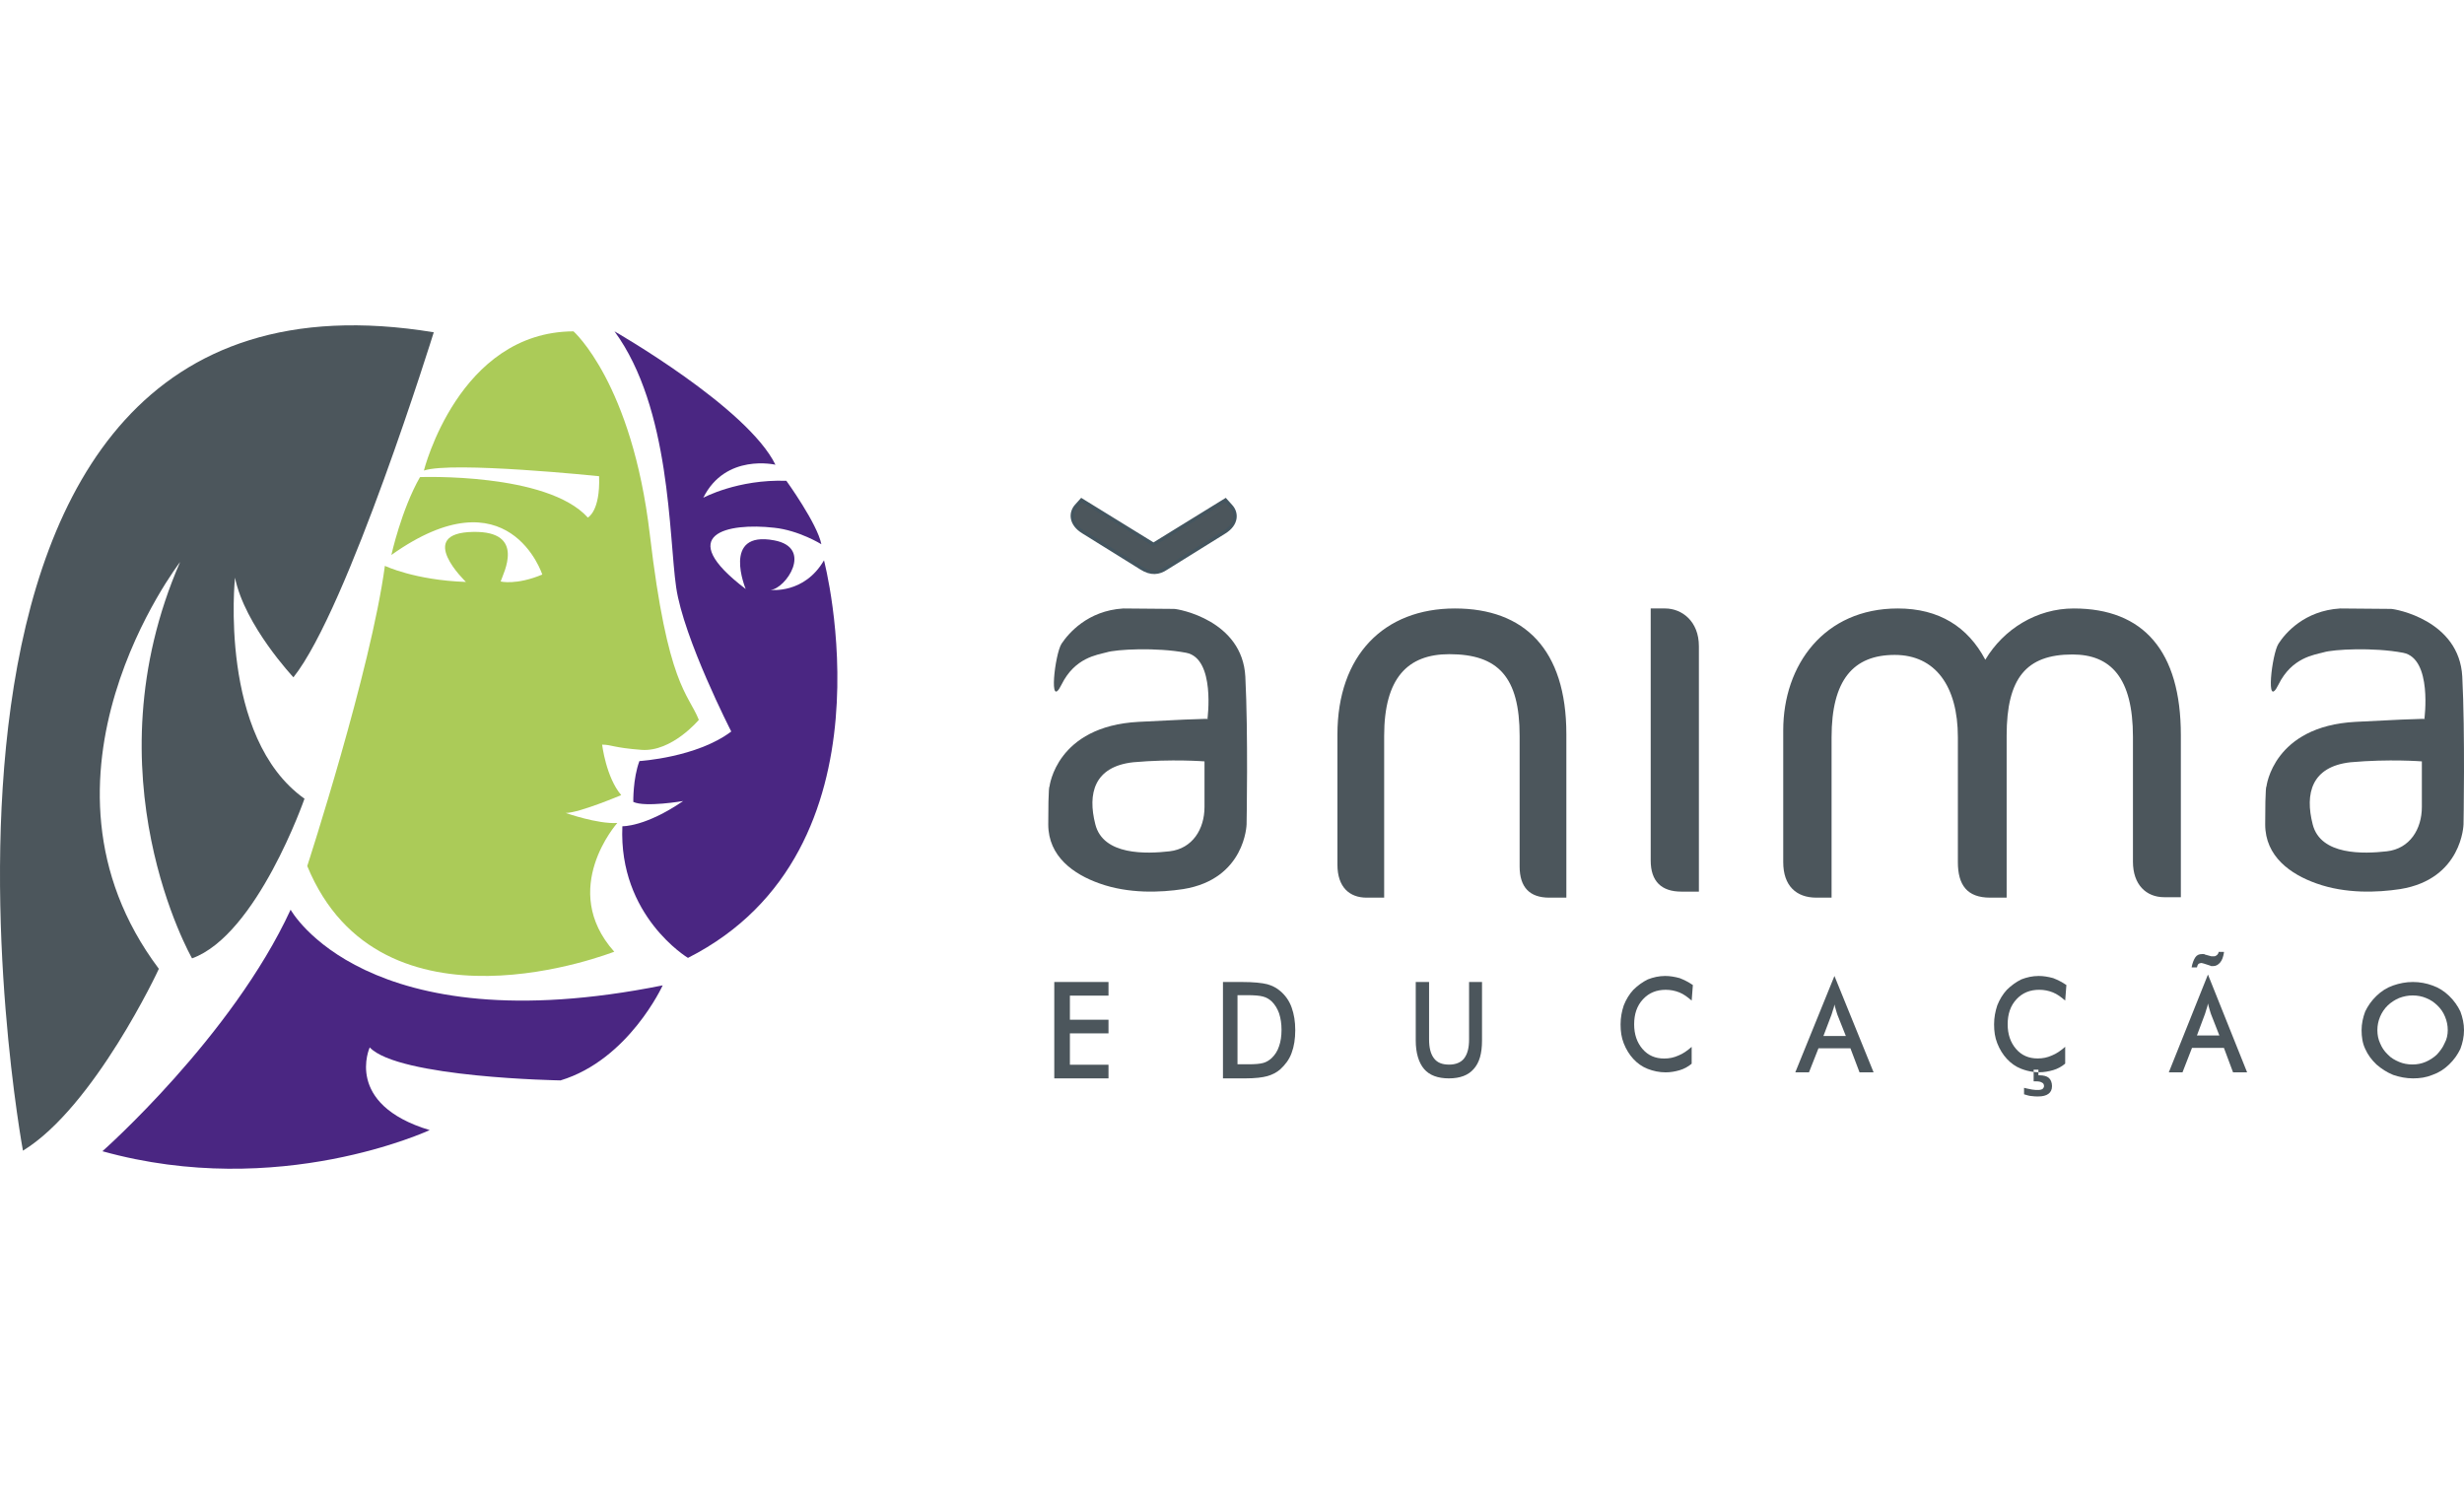 <svg width="409" height="250" viewBox="0 0 409 250" fill="none" xmlns="http://www.w3.org/2000/svg">
<g clip-path="url(#clip0)">
<path fill-rule="evenodd" clip-rule="evenodd" d="M3.809 191C3.809 191 -24.261 39.34 72 55.156C72 55.156 57.745 101.088 48.706 112.426C48.706 112.426 40.623 103.832 39.007 95.888C39.007 95.888 36.214 122.392 50.543 132.575C50.543 132.575 42.681 155.179 31.879 159.079C31.879 159.079 14.464 128.675 29.895 93.288C29.895 93.288 2.413 128.892 26.368 160.813C26.368 160.885 15.64 183.778 3.809 191Z" fill="#4C565C"/>
<path fill-rule="evenodd" clip-rule="evenodd" d="M17 191.094C17 191.094 38.5 172.106 48.24 151C48.24 151 60.578 173.494 110 163.561C110 163.561 104.372 175.904 93.045 179.336C93.045 179.336 66.133 178.898 61.372 173.859C61.372 173.859 57.043 183.28 71.328 187.589C71.256 187.589 46.365 199.273 17 191.094Z" fill="#4A2682"/>
<path fill-rule="evenodd" clip-rule="evenodd" d="M51 143.752C51 143.752 61.581 111.183 63.885 93.924C63.885 93.924 68.852 96.307 77.346 96.596C77.346 96.596 68.78 88.436 78.569 88.291C87.351 88.147 83.536 95.151 83.104 96.523C83.104 96.523 85.695 97.174 90.014 95.368C90.014 95.368 84.472 78.253 64.965 92.118C64.965 92.118 66.62 84.608 69.715 79.192C69.715 79.192 90.806 78.398 97.573 85.908C97.573 85.908 99.66 84.897 99.444 79.047C99.444 79.047 75.042 76.52 70.363 78.109C70.363 78.109 76.122 55.072 95.197 55C95.197 55 104.915 63.594 107.866 88.724C110.817 113.855 114.2 115.011 116 119.488C116 119.488 111.537 124.832 106.498 124.471C101.748 124.11 101.532 123.604 99.948 123.604C99.948 123.604 100.596 129.02 103.115 131.981C103.115 131.981 96.133 134.942 93.901 134.942C93.901 134.942 99.228 136.819 102.467 136.603C102.467 136.603 92.678 147.579 101.963 157.978C101.819 157.978 63.237 173.432 51 143.752Z" fill="#ABCB58"/>
<path fill-rule="evenodd" clip-rule="evenodd" d="M102 55C102 55 124.069 67.621 128.715 77.141C128.715 77.141 120.439 75.194 116.737 82.623C116.737 82.623 122.472 79.522 130.53 79.81C130.53 79.81 135.684 86.95 136.338 90.34C136.338 90.34 132.635 88.032 128.497 87.599C120.802 86.734 111.728 88.609 123.779 97.768C123.779 97.768 119.713 88.032 128.497 89.691C135.104 90.917 130.385 97.768 127.917 97.913C127.917 97.913 133.506 98.634 136.773 93.008C136.773 93.008 149.477 141.114 114.196 159C114.196 159 102.653 152.076 103.307 137.147C103.307 137.147 107.082 137.291 113.397 132.964C113.397 132.964 107.082 134.046 105.122 133.108C105.122 133.108 105.049 129.214 106.138 126.329C106.138 126.329 115.648 125.752 121.383 121.424C121.383 121.424 113.47 105.99 112.236 97.48C111.002 89.042 111.365 67.766 102 55Z" fill="#4A2682"/>
<path fill-rule="evenodd" clip-rule="evenodd" d="M257.154 149C253.951 149 252.243 147.322 252.243 143.821V122.155C252.243 112.38 248.685 108.587 240.573 108.587C233.67 108.587 229.757 112.526 229.757 122.155V149H226.839C223.993 149 222 147.249 222 143.529V121.936C222 108.733 229.757 101 241.498 101C253.026 101 260 107.784 260 121.863V149H257.154Z" fill="#4C565C"/>
<path fill-rule="evenodd" clip-rule="evenodd" d="M359.253 148.927C356.217 148.927 354.048 146.818 354.048 143.036V122.309C354.048 112.491 350.361 108.636 344 108.636C336.337 108.636 333.084 112.564 333.084 122.091V149H330.337C326.506 149 324.988 146.891 324.988 143.109V122.382C324.988 113.873 321.229 108.709 314.506 108.709C307.639 108.709 304.024 112.855 304.024 122.382V149H301.494C298.169 149 296 147.036 296 143.109V121.218C296 110.382 302.795 101 315.012 101C321.88 101 326.651 104.055 329.542 109.509C332.578 104.418 338.072 101 344.217 101C355.783 101 362 108.055 362 122.018V148.927H359.253Z" fill="#4C565C"/>
<path fill-rule="evenodd" clip-rule="evenodd" d="M276.4 101H274V142.834C274 146.327 275.818 148 279.091 148H282V107.257C282 103.11 279.164 101 276.4 101Z" fill="#4C565C"/>
<path fill-rule="evenodd" clip-rule="evenodd" d="M186.449 101L194.887 101.072C195.579 101.072 206.23 102.947 206.714 112.321C207.198 121.695 206.921 136.837 206.921 136.837C206.921 136.837 206.714 145.923 196.409 147.581C192.605 148.158 187.348 148.375 182.507 146.644C178.219 145.13 174 142.173 174 136.837C174 130.276 174.207 130.564 174.207 130.564C174.207 130.564 175.314 120.541 189.008 119.82C202.702 119.099 200.42 119.387 200.42 119.387C200.42 119.387 201.803 109.292 196.893 108.355C191.982 107.418 185.273 107.778 183.683 108.283C182.092 108.716 178.426 109.148 176.213 113.619C174 118.089 175.107 108.499 176.213 106.841C177.32 105.182 180.501 101.361 186.449 101ZM199.936 126.382V133.953C199.936 137.631 197.93 140.875 194.126 141.308C190.322 141.741 183.129 142.029 181.815 136.837C180.501 131.718 181.608 127.247 188.109 126.526C194.541 125.949 199.936 126.382 199.936 126.382Z" fill="#4C565C"/>
<path fill-rule="evenodd" clip-rule="evenodd" d="M388.449 101L396.887 101.072C397.579 101.072 408.23 102.947 408.714 112.321C409.198 121.695 408.921 136.837 408.921 136.837C408.921 136.837 408.714 145.923 398.409 147.581C394.605 148.158 389.348 148.375 384.507 146.644C380.219 145.13 376 142.173 376 136.837C376 130.276 376.207 130.564 376.207 130.564C376.207 130.564 377.314 120.541 391.008 119.82C404.702 119.099 402.42 119.387 402.42 119.387C402.42 119.387 403.803 109.292 398.893 108.355C393.982 107.418 387.273 107.778 385.683 108.283C384.092 108.716 380.426 109.148 378.213 113.619C376 118.089 377.107 108.499 378.213 106.841C379.32 105.11 382.501 101.361 388.449 101ZM402.005 126.382V133.953C402.005 137.631 399.999 140.875 396.195 141.308C392.391 141.741 385.199 142.029 383.885 136.837C382.57 131.718 383.677 127.247 390.178 126.526C396.61 125.949 402.005 126.382 402.005 126.382Z" fill="#4C565C"/>
<path fill-rule="evenodd" clip-rule="evenodd" d="M178.623 83.999L179.519 83L191.468 90.365L203.417 83L204.313 83.999C205.359 85.122 205.359 86.995 203.268 88.305C200.056 90.302 196.845 92.3 193.634 94.297C192.364 95.171 191.02 95.296 189.451 94.297L179.817 88.305C177.652 86.995 177.652 85.122 178.623 83.999Z" fill="#4C565C" stroke="#44555F" stroke-width="0.567"/>
<path d="M175 179V163H184V165.264H177.593V169.264H184V171.528H177.593V176.736H184V179H175Z" fill="#4C565C"/>
<path fill-rule="evenodd" clip-rule="evenodd" d="M203 163V179H206.084H206.687C208.363 179 209.57 178.849 210.374 178.623C211.179 178.396 211.916 178.019 212.52 177.491C213.324 176.736 213.994 175.906 214.397 174.774C214.799 173.717 215 172.434 215 171C215 169.566 214.799 168.358 214.397 167.226C213.994 166.094 213.324 165.189 212.52 164.509C211.916 163.981 211.179 163.604 210.374 163.377C209.503 163.151 208.095 163 206.084 163H203ZM207.291 176.66H205.413V165.189H206.218H207.022C208.229 165.189 209.101 165.264 209.637 165.415C210.24 165.566 210.709 165.868 211.112 166.245C211.648 166.774 212.05 167.453 212.318 168.208C212.587 169.038 212.721 169.943 212.721 170.925C212.721 171.981 212.587 172.887 212.318 173.642C212.05 174.472 211.648 175.075 211.112 175.604C210.709 175.981 210.24 176.283 209.704 176.434C209.168 176.585 208.363 176.66 207.291 176.66Z" fill="#4C565C"/>
<path d="M235.063 163H237.213V172.512C237.213 173.912 237.466 174.945 238.034 175.682C238.603 176.419 239.425 176.714 240.563 176.714C241.638 176.714 242.523 176.346 243.029 175.682C243.598 174.945 243.851 173.912 243.851 172.512V163H246V172.733C246 174.871 245.557 176.419 244.609 177.452C243.724 178.484 242.333 179 240.5 179C238.667 179 237.276 178.484 236.391 177.452C235.506 176.419 235 174.797 235 172.733V163H235.063Z" fill="#4C565C"/>
<path d="M280.801 166.09C280.138 165.516 279.475 165.013 278.746 164.726C278.017 164.439 277.287 164.296 276.492 164.296C274.967 164.296 273.707 164.798 272.713 165.874C271.718 166.951 271.254 168.314 271.254 170.036C271.254 171.686 271.718 173.049 272.646 174.126C273.575 175.202 274.768 175.704 276.227 175.704C277.088 175.704 277.818 175.561 278.613 175.202C279.343 174.915 280.072 174.413 280.801 173.767V176.565C280.204 177.067 279.541 177.426 278.812 177.641C278.083 177.857 277.287 178 276.492 178C275.431 178 274.436 177.785 273.508 177.426C272.58 177.067 271.785 176.493 271.122 175.776C270.459 175.058 269.928 174.197 269.53 173.193C269.133 172.188 269 171.184 269 170.036C269 168.888 269.199 167.883 269.53 166.879C269.928 165.874 270.459 165.013 271.122 164.296C271.851 163.578 272.646 163.004 273.508 162.574C274.436 162.215 275.365 162 276.425 162C277.221 162 278.017 162.143 278.812 162.359C279.541 162.646 280.271 163.004 281 163.507L280.801 166.09Z" fill="#4C565C"/>
<path fill-rule="evenodd" clip-rule="evenodd" d="M307.15 174L308.665 178H311L304.5 162L298 178H300.272L301.85 174H307.15ZM306.393 171.964H302.67L303.995 168.473C304.019 168.392 304.051 168.3 304.085 168.203C304.143 168.038 304.208 167.855 304.248 167.673C304.374 167.382 304.437 167.091 304.5 166.727C304.536 166.937 304.594 167.122 304.648 167.297C304.687 167.426 304.726 167.549 304.752 167.673C304.792 167.855 304.857 168.038 304.915 168.203C304.949 168.3 304.981 168.392 305.005 168.473L306.393 171.964Z" fill="#4C565C"/>
<path fill-rule="evenodd" clip-rule="evenodd" d="M340.746 164.724C341.475 165.011 342.138 165.513 342.801 166.086L343 163.505C342.271 163.004 341.541 162.645 340.812 162.358C340.017 162.143 339.221 162 338.425 162C337.365 162 336.436 162.215 335.508 162.573C334.646 163.004 333.851 163.577 333.122 164.294C332.459 165.011 331.928 165.871 331.53 166.875C331.199 167.878 331 168.882 331 170.029C331 171.176 331.133 172.179 331.53 173.183C331.928 174.186 332.459 175.047 333.122 175.763C333.785 176.48 334.58 177.054 335.508 177.412C336.161 177.664 336.846 177.845 337.564 177.931V179.491H337.762H337.961C338.425 179.491 338.757 179.563 338.956 179.706C339.155 179.778 339.287 179.993 339.287 180.28C339.287 180.495 339.155 180.638 339.022 180.781C338.89 180.853 338.624 180.925 338.293 180.925C338.028 180.925 337.696 180.925 337.298 180.853C337.198 180.831 337.085 180.81 336.963 180.786C336.68 180.731 336.342 180.666 335.972 180.566V181.642C336.436 181.785 336.901 181.928 337.166 181.928C337.63 182 337.961 182 338.293 182C339.088 182 339.619 181.857 340.017 181.57C340.414 181.283 340.613 180.853 340.613 180.28C340.613 179.706 340.414 179.204 340.083 178.918C339.751 178.631 339.221 178.487 338.492 178.487H338.359V177.985C338.403 177.985 338.447 177.986 338.492 177.986C339.287 177.986 340.083 177.842 340.812 177.627C341.541 177.412 342.204 177.054 342.801 176.552V173.756C342.072 174.401 341.343 174.903 340.613 175.19C339.818 175.548 339.088 175.692 338.227 175.692C336.768 175.692 335.575 175.19 334.646 174.115C333.718 173.039 333.254 171.677 333.254 170.029C333.254 168.308 333.718 166.946 334.713 165.871C335.707 164.796 336.967 164.294 338.492 164.294C339.287 164.294 340.017 164.437 340.746 164.724ZM338.359 177.985V177.556H337.564V177.931C337.824 177.962 338.09 177.98 338.359 177.985Z" fill="#4C565C"/>
<path fill-rule="evenodd" clip-rule="evenodd" d="M368.519 159.771C368.835 159.402 369.024 158.886 369.15 158.148V158H368.267C368.267 158.221 368.141 158.369 368.015 158.517C367.825 158.664 367.699 158.738 367.51 158.738H367.257H367.068L365.995 158.443C365.932 158.369 365.806 158.369 365.743 158.369H365.49C365.049 158.369 364.67 158.517 364.417 158.886C364.165 159.255 363.913 159.845 363.786 160.583H364.67C364.733 160.288 364.796 160.14 364.922 159.993C365.049 159.919 365.238 159.845 365.427 159.845H365.553C365.553 159.919 365.617 159.919 365.743 159.919L366.879 160.288C366.942 160.362 367.068 160.362 367.131 160.362H367.383C367.825 160.362 368.204 160.14 368.519 159.771ZM370.665 178L369.15 173.941H363.85L362.272 178H360L366.5 161.764L373 178H370.665ZM364.67 171.875H368.393L367.005 168.332C366.981 168.25 366.949 168.157 366.915 168.058L366.915 168.058C366.857 167.891 366.792 167.706 366.752 167.52C366.726 167.395 366.687 167.27 366.648 167.139C366.594 166.961 366.536 166.773 366.5 166.561C366.437 166.93 366.374 167.225 366.248 167.52C366.208 167.706 366.143 167.891 366.085 168.058L366.085 168.058L366.085 168.058C366.051 168.157 366.019 168.25 365.995 168.332L364.67 171.875Z" fill="#4C565C"/>
<path fill-rule="evenodd" clip-rule="evenodd" d="M408.401 174.099C408.775 173.09 409 172.081 409 171C409 169.919 408.775 168.91 408.401 167.901C407.952 166.964 407.352 166.099 406.529 165.306C405.705 164.514 404.806 163.937 403.758 163.577C402.784 163.216 401.661 163 400.537 163C399.339 163 398.291 163.216 397.242 163.577C396.194 163.937 395.295 164.514 394.471 165.306C393.648 166.099 393.048 166.964 392.599 167.901C392.225 168.91 392 169.919 392 171C392 172.081 392.15 173.162 392.599 174.099C393.048 175.108 393.648 175.901 394.471 176.694C395.295 177.414 396.194 177.991 397.242 178.423C398.291 178.784 399.414 179 400.537 179C401.661 179 402.709 178.856 403.758 178.423C404.806 178.063 405.705 177.486 406.529 176.694C407.352 175.901 407.952 175.036 408.401 174.099ZM405.855 168.766C406.154 169.486 406.304 170.207 406.304 171C406.304 171.721 406.154 172.514 405.78 173.162C405.48 173.883 405.031 174.459 404.507 175.036C403.982 175.541 403.308 175.973 402.634 176.261C401.96 176.55 401.211 176.694 400.463 176.694C399.639 176.694 398.89 176.55 398.216 176.261C397.542 175.973 396.868 175.613 396.344 175.036C395.744 174.459 395.37 173.883 395.07 173.162C394.771 172.514 394.621 171.793 394.621 171C394.621 170.207 394.771 169.486 395.07 168.766C395.37 168.045 395.819 167.396 396.344 166.892C396.868 166.387 397.542 165.955 398.216 165.667C398.965 165.378 399.714 165.234 400.463 165.234C401.286 165.234 402.035 165.378 402.709 165.667C403.458 165.955 404.057 166.387 404.581 166.892C405.181 167.468 405.555 168.045 405.855 168.766Z" fill="#4C565C"/>
</g>
<defs>
<clipPath id="clip0">
<rect width="409" height="250" fill="white"/>
</clipPath>
</defs>
</svg>
